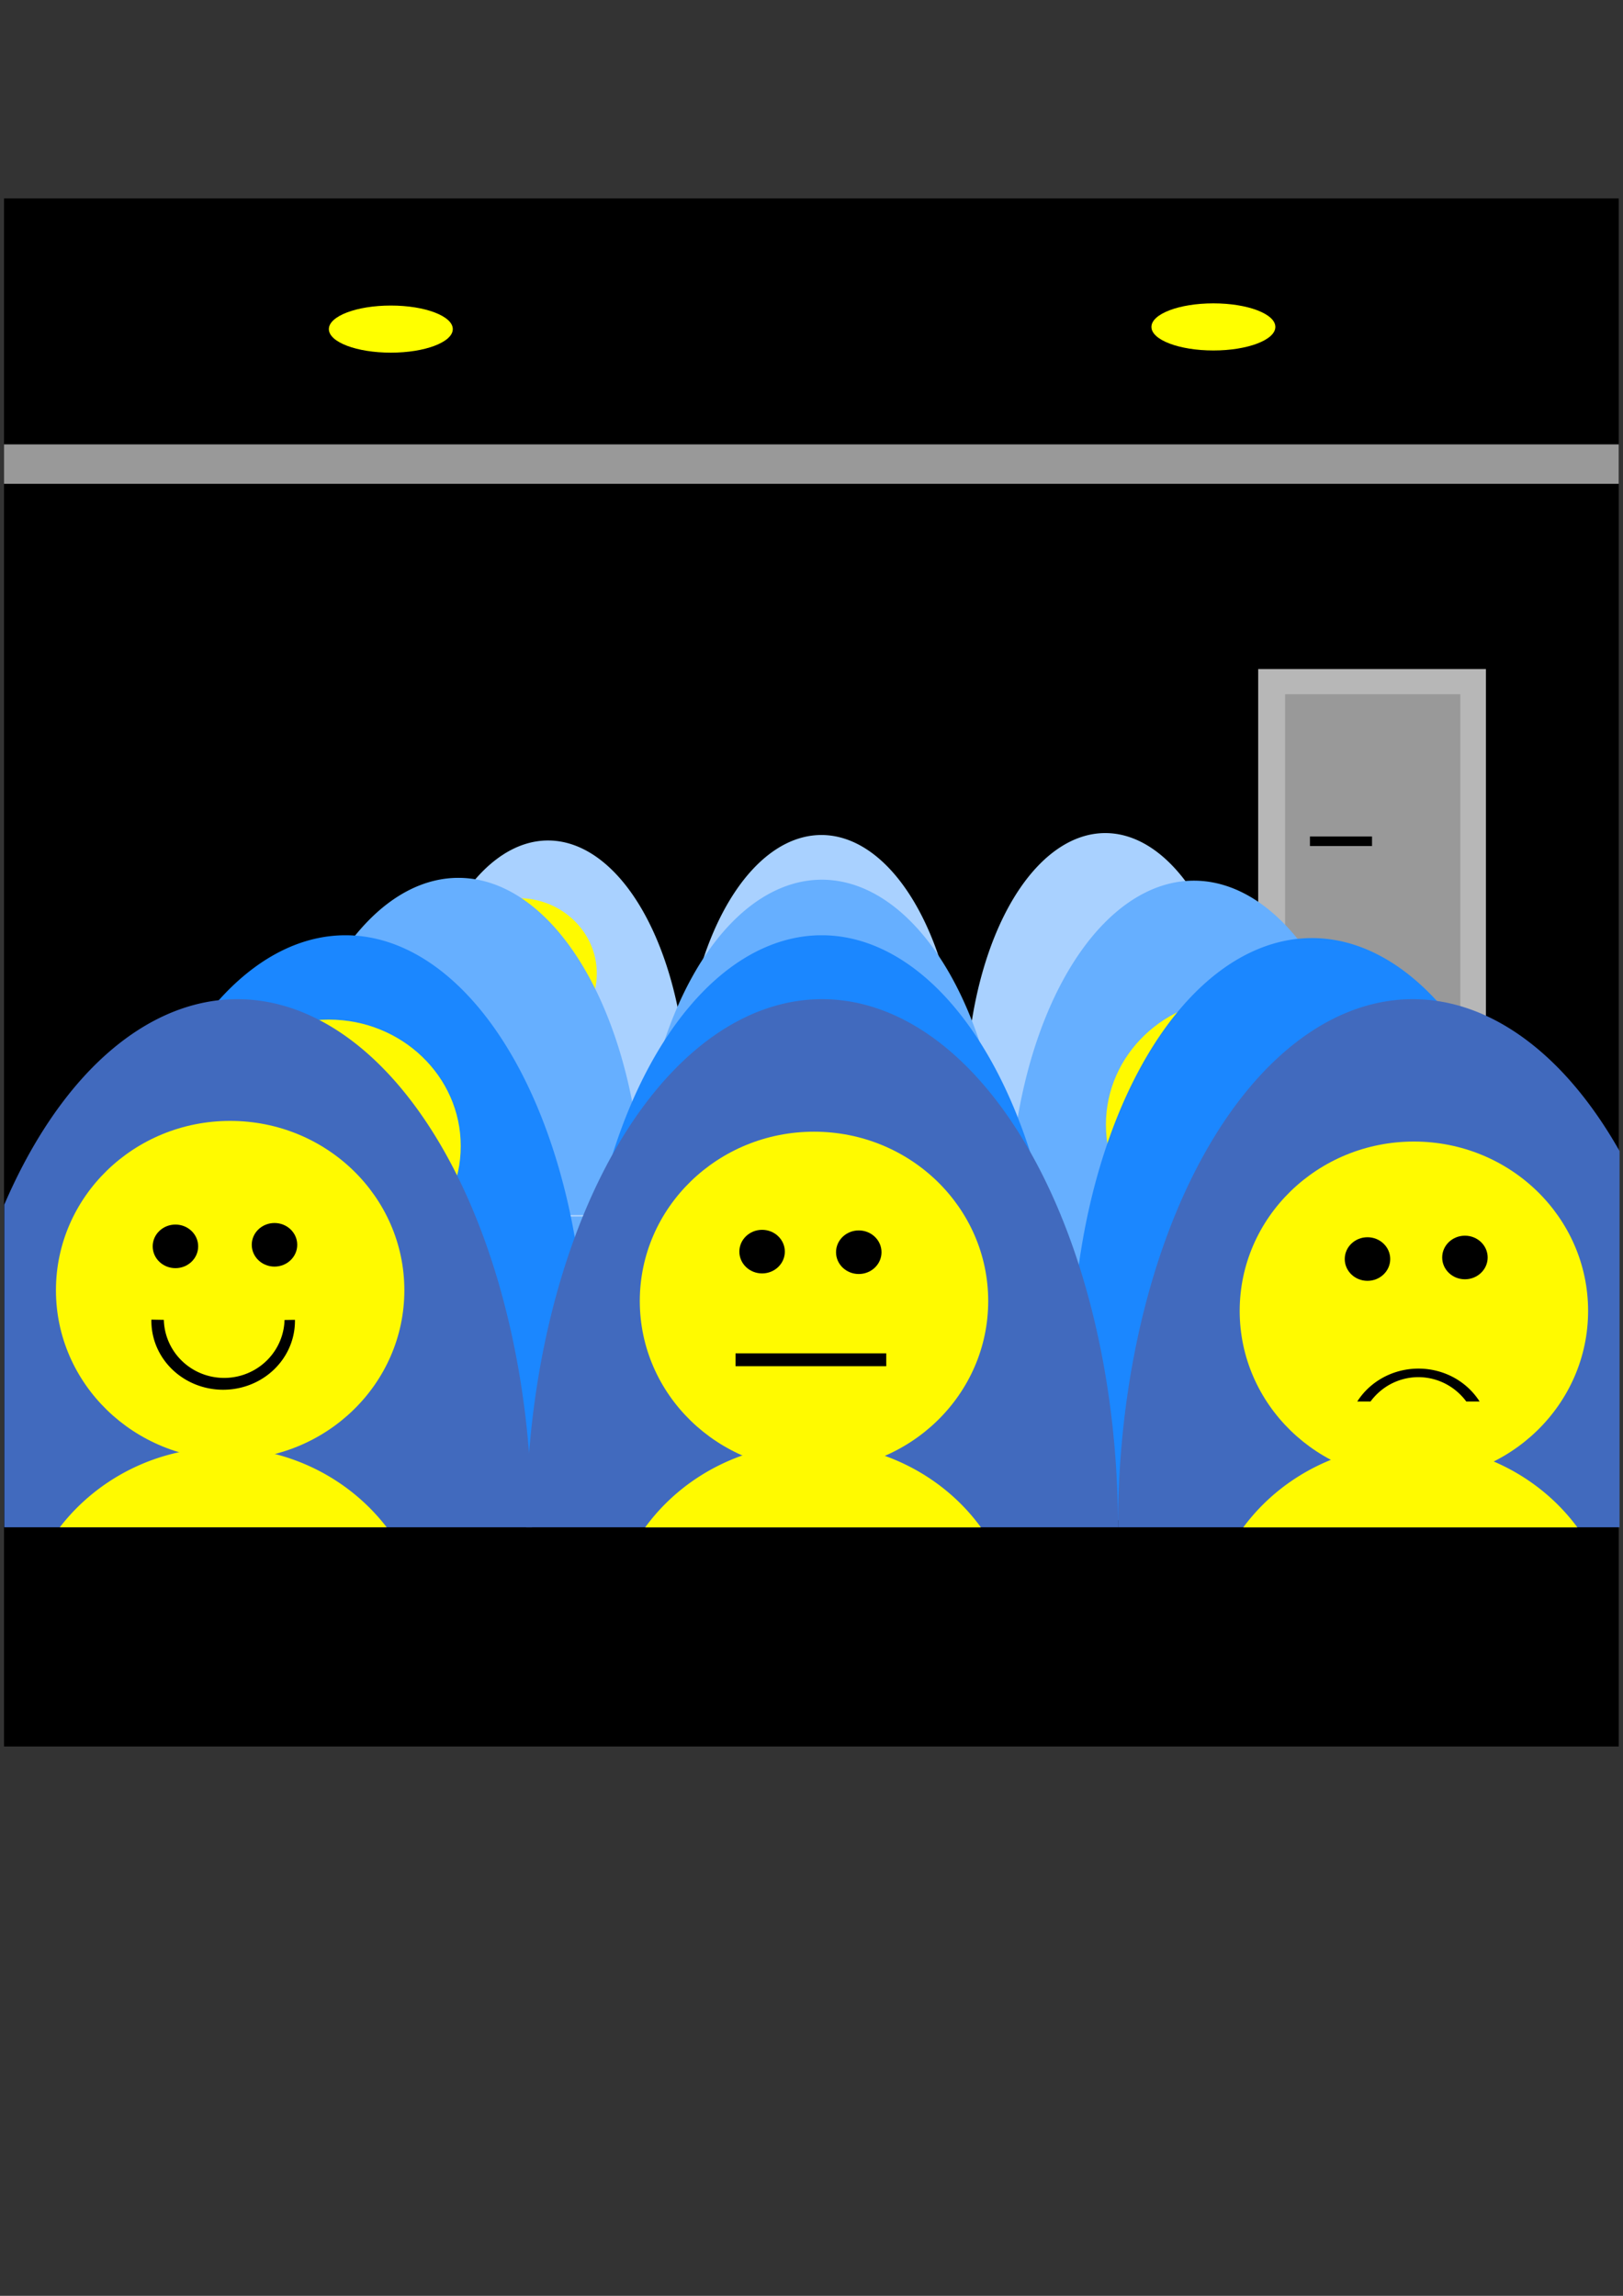 <?xml version="1.0" encoding="UTF-8" standalone="no"?>
<!-- Created with Inkscape (http://www.inkscape.org/) -->

<svg
   xmlns:dc="http://purl.org/dc/elements/1.1/"
   xmlns:cc="http://creativecommons.org/ns#"
   xmlns:rdf="http://www.w3.org/1999/02/22-rdf-syntax-ns#"
   xmlns:svg="http://www.w3.org/2000/svg"
   xmlns="http://www.w3.org/2000/svg"
   xmlns:sodipodi="http://sodipodi.sourceforge.net/DTD/sodipodi-0.dtd"
   xmlns:inkscape="http://www.inkscape.org/namespaces/inkscape"
   width="210mm"
   height="297mm"
   viewBox="0 0 744.094 1052.362"
   id="svg2"
   version="1.1"
   inkscape:version="0.91 r13725"
   sodipodi:docname="audience.svg">
  <rect x="0" y="0" width="744.094" height="1052.362" fill="#333333" stroke="none"/>
  <defs
     id="defs4">
    <inkscape:perspective
       sodipodi:type="inkscape:persp3d"
       inkscape:vp_x="-105.71429 : 563.32396 : 1"
       inkscape:vp_y="0 : 1000 : 0"
       inkscape:vp_z="892.66594 : 577.60967 : 1"
       inkscape:persp3d-origin="372.04724 : 350.7874 : 1"
       id="perspective3354" />
  </defs>
  <sodipodi:namedview
     id="base"
     pagecolor="#ffffff"
     bordercolor="#666666"
     borderopacity="1.0"
     inkscape:pageopacity="0.0"
     inkscape:pageshadow="2"
     inkscape:zoom="1.4142136"
     inkscape:cx="354.46034"
     inkscape:cy="630.3773"
     inkscape:document-units="px"
     inkscape:current-layer="layer1"
     showgrid="false"
     showguides="false"
     inkscape:guide-bbox="true"
     inkscape:window-width="1920"
     inkscape:window-height="1171"
     inkscape:window-x="1200"
     inkscape:window-y="360"
     inkscape:window-maximized="1">
    <sodipodi:guide
       position="-1006.061,1401.515"
       orientation="0,1"
       id="guide4696" />
    <sodipodi:guide
       position="-145.312,378.125"
       orientation="0,1"
       id="guide5008" />
    <sodipodi:guide
       position="-181.25,340.625"
       orientation="0,1"
       id="guide5014" />
    <inkscape:grid
       type="xygrid"
       id="grid5016" />
    <sodipodi:guide
       position="-92.188,303.125"
       orientation="0,1"
       id="guide5018" />
    <sodipodi:guide
       position="-175,875"
       orientation="0,1"
       id="guide5833" />
    <sodipodi:guide
       position="-84.375,267.188"
       orientation="0,1"
       id="guide5835" />
  </sodipodi:namedview>
  <g
     inkscape:label="Layer 1"
     inkscape:groupmode="layer"
     id="layer1">
    <rect
       style="display:inline;fill:#000000;fill-opacity:1;stroke:none;stroke-opacity:1"
       id="rect5052-8-1-3"
       width="740.295"
       height="709.607"
       x="1.845"
       y="90.959" />
    <rect
       style="fill:#b7b7b7;fill-opacity:1;stroke:none;stroke-opacity:1"
       id="rect5626-0-7"
       width="104.406"
       height="166.34"
       x="576.839"
       y="306.686" />
    <rect
       style="fill:#999999;fill-opacity:1;stroke:none;stroke-opacity:1"
       id="rect5626-0"
       width="80.356"
       height="150.359"
       x="589.174"
       y="318.225" />
    <path
       style="display:inline;fill:#a9d1ff;fill-opacity:1;stroke:none;stroke-opacity:1"
       id="path4664-97-3-4-6-1-4"
       sodipodi:type="arc"
       sodipodi:cx="251.26323"
       sodipodi:cy="-506.30316"
       sodipodi:rx="63.899433"
       sodipodi:ry="121.03616"
       sodipodi:start="0"
       sodipodi:end="3.1415927"
       d="m 315.163,-506.303 a 63.899,121.036 0 0 1 -31.95,104.82 63.899,121.036 0 0 1 -63.899,0 63.899,121.036 0 0 1 -31.95,-104.82 l 63.899,1e-5 z"
       transform="scale(1,-1)" />
    <rect
       style="display:inline;fill:#a9d1ff;fill-opacity:1;stroke:none;stroke-opacity:1"
       id="rect5020-5-8-5-4"
       width="343.249"
       height="77.081"
       x="200.677"
       y="502.521" />
    <path
       style="display:inline;fill:#a9d1ff;fill-opacity:1;stroke:none;stroke-opacity:1"
       id="path4664-9-3-1-5-8-9-4"
       sodipodi:type="arc"
       sodipodi:cx="376.59152"
       sodipodi:cy="-503.7869"
       sodipodi:rx="63.899433"
       sodipodi:ry="121.03616"
       sodipodi:start="0"
       sodipodi:end="3.1415927"
       d="m 440.491,-503.787 a 63.899,121.036 0 0 1 -31.95,104.82 63.899,121.036 0 0 1 -63.899,-1e-5 63.899,121.036 0 0 1 -31.95,-104.82 l 63.899,0 z"
       transform="scale(1,-1)" />
    <ellipse
       style="display:inline;fill:#fffa00;fill-opacity:1;stroke:none;stroke-opacity:1"
       id="path4699-4-4-1-1-0-4"
       cx="237.589"
       cy="446.211"
       rx="36.023"
       ry="34.522" />
    <path
       style="display:inline;fill:#66afff;fill-opacity:1;stroke:none;stroke-opacity:1"
       id="path4664-97-3-3-7-7"
       sodipodi:type="arc"
       sodipodi:cx="210.1476"
       sodipodi:cy="-556.91028"
       sodipodi:rx="84.599243"
       sodipodi:ry="154.51425"
       sodipodi:start="0"
       sodipodi:end="3.1415927"
       d="m 294.747,-556.91 a 84.599,154.514 0 0 1 -42.3,133.813 84.599,154.514 0 0 1 -84.599,0 84.599,154.514 0 0 1 -42.3,-133.813 l 84.599,1e-5 z"
       transform="scale(1,-1)" />
    <path
       style="display:inline;fill:#a9d1ff;fill-opacity:1;stroke:none;stroke-opacity:1"
       id="path4664-9-2-6-9-0-1-7-6"
       sodipodi:type="arc"
       sodipodi:cx="506.73584"
       sodipodi:cy="-502.90387"
       sodipodi:rx="63.899433"
       sodipodi:ry="121.03616"
       sodipodi:start="0"
       sodipodi:end="3.1415927"
       d="m 570.635,-502.904 a 63.899,121.036 0 0 1 -31.95,104.82 63.899,121.036 0 0 1 -63.899,0 63.899,121.036 0 0 1 -31.95,-104.82 l 63.899,1e-5 z"
       transform="scale(1,-1)" />
    <path
       style="display:inline;fill:#66afff;fill-opacity:1;stroke:none;stroke-opacity:1"
       id="path4664-9-3-1-4-6-3"
       sodipodi:type="arc"
       sodipodi:cx="376.78067"
       sodipodi:cy="-557.75653"
       sodipodi:rx="84.599243"
       sodipodi:ry="154.51425"
       sodipodi:start="0"
       sodipodi:end="3.1415927"
       d="m 461.38,-557.757 a 84.599,154.514 0 0 1 -42.3,133.813 84.599,154.514 0 0 1 -84.599,-10e-6 84.599,154.514 0 0 1 -42.3,-133.813 l 84.599,10e-6 z"
       transform="scale(1,-1)" />
    <rect
       style="display:inline;fill:#66afff;fill-opacity:1;stroke:none;stroke-opacity:1"
       id="rect5020-6-9-7-1"
       width="343.249"
       height="77.081"
       x="205.145"
       y="557.646" />
    <path
       style="display:inline;fill:#1b87ff;fill-opacity:1;stroke:none;stroke-opacity:1"
       id="path4664-97-6-3-7"
       sodipodi:type="arc"
       sodipodi:cx="158.41161"
       sodipodi:cy="-627.00104"
       sodipodi:rx="110.24901"
       sodipodi:ry="198.29327"
       sodipodi:start="0"
       sodipodi:end="3.1415927"
       d="m 268.661,-627.001 a 110.249,198.293 0 0 1 -55.124,171.727 110.249,198.293 0 0 1 -110.249,-10e-6 110.249,198.293 0 0 1 -55.125,-171.727 l 110.249,10e-6 z"
       transform="scale(1,-1)" />
    <ellipse
       style="display:inline;fill:#fffa00;fill-opacity:1;stroke:none;stroke-opacity:1"
       id="path4699-4-4-1-1-5-5"
       cx="554.841"
       cy="485.749"
       rx="47.011"
       ry="46.148"
       inkscape:transform-center-x="1.7694862"
       inkscape:transform-center-y="9.5562939" />
    <path
       style="display:inline;fill:#66afff;fill-opacity:1;stroke:none;stroke-opacity:1"
       id="path4664-9-2-6-9-9-6-9"
       sodipodi:type="arc"
       sodipodi:cx="547.37531"
       sodipodi:cy="-558.19788"
       sodipodi:rx="84.599243"
       sodipodi:ry="154.51425"
       sodipodi:start="0"
       sodipodi:end="3.1415927"
       d="m 631.975,-558.198 a 84.599,154.514 0 0 1 -42.3,133.813 84.599,154.514 0 0 1 -84.599,0 84.599,154.514 0 0 1 -42.3,-133.813 l 84.599,0 z"
       transform="scale(1,-1)" />
    <ellipse
       style="display:inline;fill:#fffa00;fill-opacity:1;stroke:none;stroke-opacity:1"
       id="path4699-4-4-1-1-6"
       cx="567.537"
       cy="515.523"
       rx="60.508"
       ry="57.986" />
    <path
       style="display:inline;fill:#1b87ff;fill-opacity:1;stroke:none;stroke-opacity:1"
       id="path4664-9-2-6-6-5-2"
       sodipodi:type="arc"
       sodipodi:cx="601.50635"
       sodipodi:cy="-628.28864"
       sodipodi:rx="110.24901"
       sodipodi:ry="198.29327"
       sodipodi:start="0"
       sodipodi:end="3.1415927"
       d="m 711.755,-628.289 a 110.249,198.293 0 0 1 -55.125,171.727 110.249,198.293 0 0 1 -110.249,-10e-6 110.249,198.293 0 0 1 -55.124,-171.727 l 110.249,0 z"
       transform="scale(1,-1)" />
    <path
       style="display:inline;fill:#1b87ff;fill-opacity:1;stroke:none;stroke-opacity:1"
       id="path4664-9-3-4-6-1"
       sodipodi:type="arc"
       sodipodi:cx="376.72659"
       sodipodi:cy="-627.00104"
       sodipodi:rx="110.24901"
       sodipodi:ry="198.29327"
       sodipodi:start="0"
       sodipodi:end="3.1415927"
       d="m 486.976,-627.001 a 110.249,198.293 0 0 1 -55.124,171.727 110.249,198.293 0 0 1 -110.249,-10e-6 110.249,198.293 0 0 1 -55.125,-171.727 l 110.249,10e-6 z"
       transform="scale(1,-1)" />
    <rect
       style="display:inline;fill:#1b87ff;fill-opacity:1;stroke:none;stroke-opacity:1"
       id="rect5020-9-3-7"
       width="303.791"
       height="73.191"
       x="226.186"
       y="623.683" />
    <ellipse
       style="display:inline;fill:#fffa00;fill-opacity:1;stroke:none;stroke-opacity:1"
       id="path4699-4-4-1-8"
       cx="150.729"
       cy="525.348"
       rx="60.508"
       ry="57.986" />
    <path
       style="display:inline;fill:#416abe;fill-opacity:1;stroke:none;stroke-opacity:1"
       d="M 112.012,458.074 A 135.082,242.072 0 0 0 41.283,490.438 135.082,242.072 0 0 0 1.963,552.186 l 0,147.893 106.862,0 135.08,0 A 135.082,242.072 0 0 0 176.364,490.438 135.082,242.072 0 0 0 112.012,458.074 Z"
       id="path4664-0-9-5"
       inkscape:connector-curvature="0" />
    <ellipse
       style="display:inline;fill:#fffa00;fill-opacity:1;stroke:none;stroke-opacity:1"
       id="path4699-4-4-7"
       cx="105.515"
       cy="591.436"
       rx="79.868"
       ry="77.635" />
    <path
       style="display:inline;fill:#416abe;fill-opacity:1;stroke:none;stroke-opacity:1"
       id="path4664-9-8-8-4"
       sodipodi:type="arc"
       sodipodi:cx="376.89236"
       sodipodi:cy="-700.0788"
       sodipodi:rx="135.67378"
       sodipodi:ry="242.07231"
       sodipodi:start="0"
       sodipodi:end="3.1415927"
       d="m 512.566,-700.079 a 135.674,242.072 0 0 1 -67.837,209.641 135.674,242.072 0 0 1 -135.674,-1e-5 135.674,242.072 0 0 1 -67.837,-209.641 l 135.674,10e-6 z"
       transform="scale(1,-1)" />
    <path
       style="display:inline;fill:#416abe;fill-opacity:1;stroke:none;stroke-opacity:1"
       d="m 650.91,458.074 a 135.154,242.072 0 0 0 -70.767,32.363 135.154,242.072 0 0 0 -67.576,209.641 l 135.154,0 94.792,0 0,-172.443 A 135.154,242.072 0 0 0 715.297,490.438 135.154,242.072 0 0 0 650.91,458.074 Z"
       id="path4664-9-2-7-1-1"
       inkscape:connector-curvature="0" />
    <ellipse
       style="display:inline;fill:#fffa00;fill-opacity:1;stroke:none;stroke-opacity:1"
       id="path4699-0-2-2-8"
       cx="373.193"
       cy="596.384"
       rx="79.868"
       ry="77.635" />
    <ellipse
       style="display:inline;fill:#fffa00;fill-opacity:1;stroke:none;stroke-opacity:1"
       id="path4699-0-6-7-9-5"
       cx="648.226"
       cy="600.901"
       rx="79.868"
       ry="77.635" />
    <rect
       style="display:inline;fill:#000000;fill-opacity:1;stroke:none;stroke-opacity:1"
       id="rect4889-2-3-9"
       width="69.107"
       height="5.879"
       x="337.215"
       y="620.364"
       ry="0" />
    <ellipse
       style="display:inline;fill:#000000;fill-opacity:1;stroke:none;stroke-opacity:1"
       id="path4895-2-9-7"
       cx="80.429"
       cy="571.31"
       rx="10.424"
       ry="9.992" />
    <ellipse
       style="display:inline;fill:#000000;fill-opacity:1;stroke:none;stroke-opacity:1"
       id="path4895-6-6-0-5"
       cx="125.848"
       cy="570.596"
       rx="10.424"
       ry="9.992" />
    <ellipse
       style="display:inline;fill:#000000;fill-opacity:1;stroke:none;stroke-opacity:1"
       id="path4895-6-1-1-8-3"
       cx="349.397"
       cy="573.723"
       rx="10.424"
       ry="9.992" />
    <ellipse
       style="display:inline;fill:#000000;fill-opacity:1;stroke:none;stroke-opacity:1"
       id="path4895-6-1-5-0-8-8"
       cx="393.718"
       cy="573.995"
       rx="10.424"
       ry="9.992" />
    <ellipse
       style="display:inline;fill:#000000;fill-opacity:1;stroke:none;stroke-opacity:1"
       id="path4895-6-1-5-5-6-5-8"
       cx="626.947"
       cy="577.122"
       rx="10.424"
       ry="9.992" />
    <ellipse
       style="display:inline;fill:#000000;fill-opacity:1;stroke:none;stroke-opacity:1"
       id="path4895-6-1-5-4-1-0-3"
       cx="671.621"
       cy="576.409"
       rx="10.424"
       ry="9.992" />
    <path
       style="fill:#fffa00;fill-opacity:1;stroke:none;stroke-opacity:1"
       d="m 102.33,663.484 a 93.953,91.832 0 0 0 -74.91,36.596 l 149.857,0 a 93.953,91.832 0 0 0 -74.947,-36.596 z"
       id="path5588-3"
       inkscape:connector-curvature="0" />
    <path
       style="fill:#fffa00;fill-opacity:1;stroke:none;stroke-opacity:1"
       d="m 372.799,661.598 a 93.953,90.058 0 0 0 -77.008,38.531 l 153.928,0 a 93.953,90.058 0 0 0 -76.92,-38.531 z"
       id="path5588-8-3"
       inkscape:connector-curvature="0" />
    <path
       style="fill:#fffa00;fill-opacity:1;stroke:none;stroke-opacity:1"
       d="m 646.619,662.082 a 93.953,90.058 0 0 0 -76.621,38.047 l 153.18,0 a 93.953,90.058 0 0 0 -76.559,-38.047 z"
       id="path5588-8-1-8"
       inkscape:connector-curvature="0" />
    <rect
       style="fill:#999999;fill-opacity:1;stroke:none;stroke-opacity:1"
       id="rect5624-4"
       width="740.293"
       height="18.085"
       x="1.845"
       y="203.695" />
    <rect
       style="fill:#000000;fill-opacity:1;stroke:none;stroke-opacity:1"
       id="rect5628-8"
       width="28.47"
       height="4.366"
       x="600.563"
       y="383.438" />
    <ellipse
       style="fill:#ffff00;fill-opacity:1;stroke:none;stroke-opacity:1"
       id="path5799"
       cx="556.304"
       cy="149.852"
       rx="28.407"
       ry="10.798" />
    <ellipse
       style="fill:#ffff00;fill-opacity:1;stroke:none;stroke-opacity:1"
       id="path5799-89"
       cx="179.18"
       cy="150.857"
       rx="28.407"
       ry="10.798" />
    <path
       style="display:inline;fill:#000000;fill-opacity:1;stroke:none;stroke-opacity:1"
       d="m 651.244,627.357 a 32.911,31.547 0 0 0 -1.938,0.002 32.911,31.547 0 0 0 -15.646,4.326 32.911,31.547 0 0 0 -11.389,10.729 l 6.074,0 a 27.699,28.448 0 0 1 7.908,-7.232 27.699,28.448 0 0 1 27.978,-0.041 27.699,28.448 0 0 1 8.008,7.273 l 6.104,0 a 32.911,31.547 0 0 0 -11.44,-10.773 32.911,31.547 0 0 0 -15.66,-4.283 z"
       id="path4872-3-7-94-6-8-5"
       inkscape:connector-curvature="0" />
    <path
       style="display:inline;fill:#000000;fill-opacity:1;stroke:none;stroke-opacity:1"
       d="m 69.412,604.894 a 32.911,31.547 0 0 0 16.242,27.803 32.911,31.547 0 0 0 33.244,0.045 32.911,31.547 0 0 0 16.324,-27.76 l -4.771,0.074 a 27.699,27.344 0 0 1 -13.725,22.834 27.699,27.344 0 0 1 -27.979,-0.039 27.699,27.344 0 0 1 -13.633,-22.854 l -5.703,-0.104 z"
       id="path4872-3-7-9-9-5-4-6"
       inkscape:connector-curvature="0" />
  </g>
  <g
     inkscape:groupmode="layer"
     id="layer2"
     inkscape:label="Layer 2"
     style="display:inline" />
</svg>
